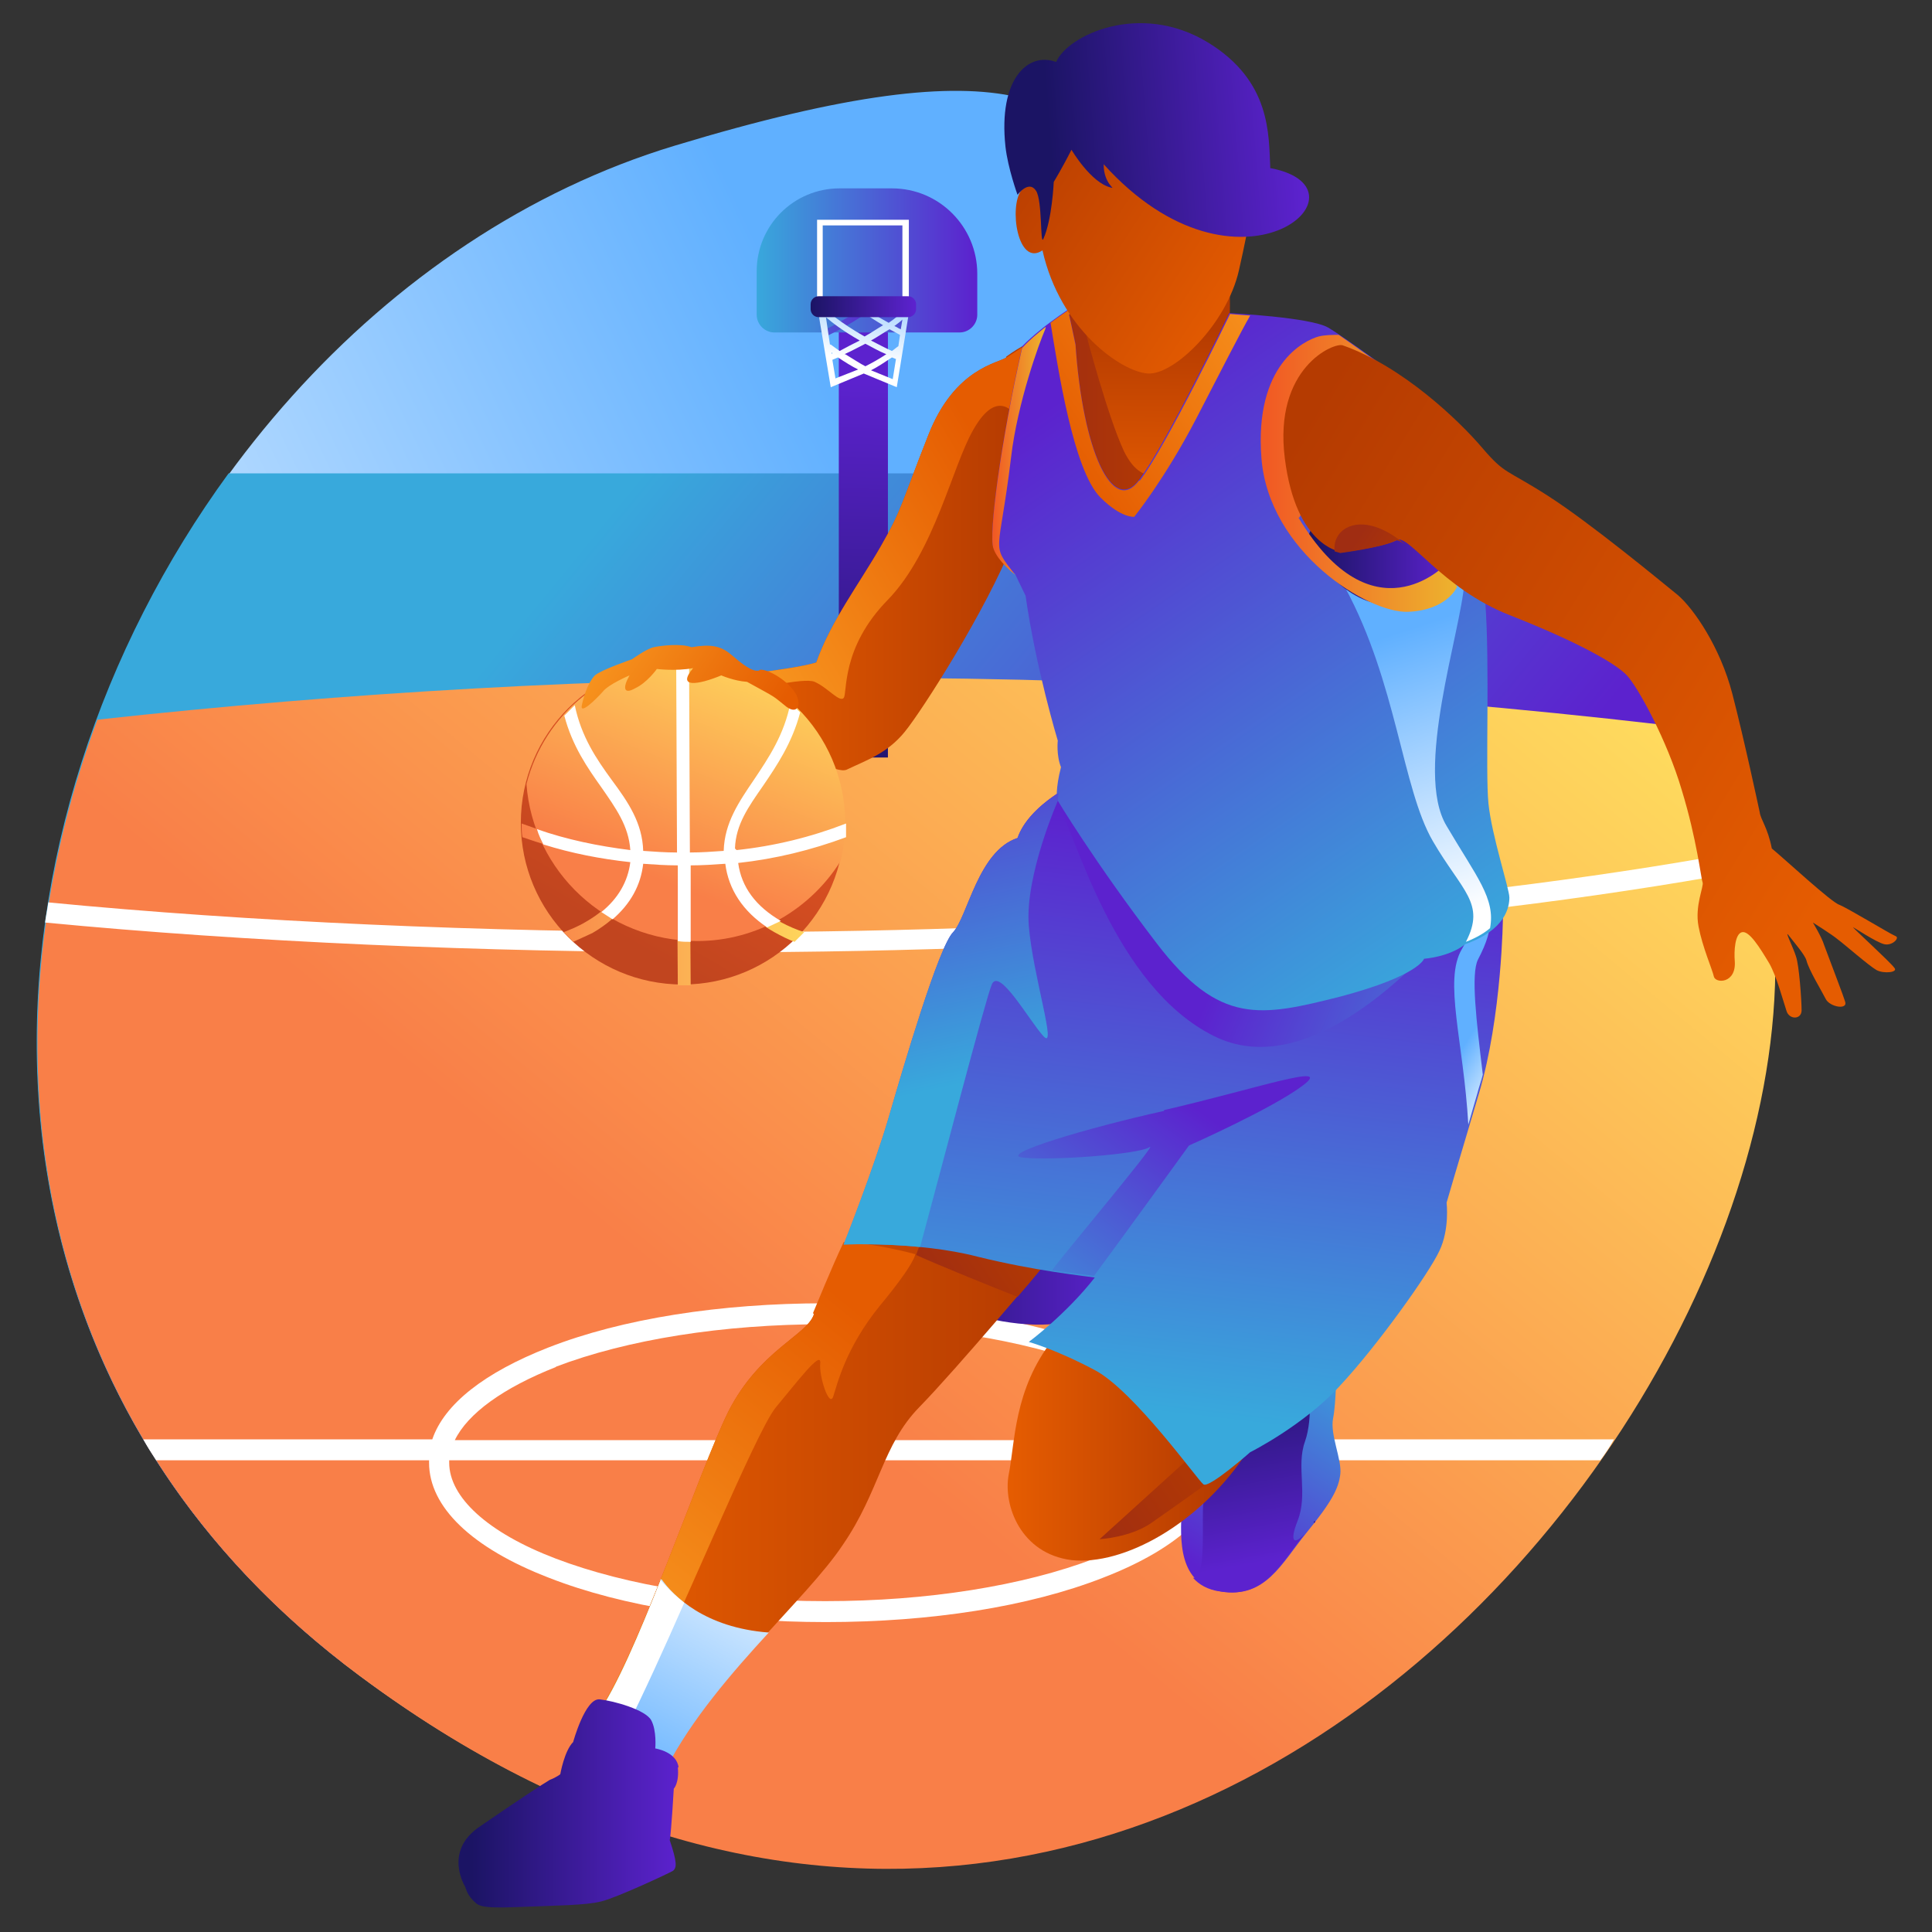 <?xml version="1.0" encoding="UTF-8"?>
<!DOCTYPE svg PUBLIC "-//W3C//DTD SVG 1.1//EN" "http://www.w3.org/Graphics/SVG/1.1/DTD/svg11.dtd">
<!-- Creator: CorelDRAW X7 -->
<svg xmlns="http://www.w3.org/2000/svg" xml:space="preserve" width="2400px" height="2400px" version="1.1" style="shape-rendering:geometricPrecision; text-rendering:geometricPrecision; image-rendering:optimizeQuality; fill-rule:evenodd; clip-rule:evenodd"
viewBox="0 0 2400 2400"
 xmlns:xlink="http://www.w3.org/1999/xlink">
 <rect x="0" y="0" width="2400" height="2400" fill="#333333" stroke="none"/>
 <defs>
  <style type="text/css">
   <![CDATA[
    .fil3 {fill:white}
    .fil22 {fill:url(#id0)}
    .fil26 {fill:url(#id1)}
    .fil16 {fill:url(#id2)}
    .fil19 {fill:url(#id3)}
    .fil23 {fill:url(#id4)}
    .fil12 {fill:url(#id5)}
    .fil30 {fill:url(#id6)}
    .fil6 {fill:url(#id7)}
    .fil11 {fill:url(#id8)}
    .fil18 {fill:url(#id9)}
    .fil25 {fill:url(#id10)}
    .fil36 {fill:url(#id11)}
    .fil2 {fill:url(#id12)}
    .fil38 {fill:url(#id13)}
    .fil5 {fill:url(#id14)}
    .fil31 {fill:url(#id15)}
    .fil34 {fill:url(#id16)}
    .fil29 {fill:url(#id17)}
    .fil41 {fill:url(#id18)}
    .fil8 {fill:url(#id19)}
    .fil20 {fill:url(#id20)}
    .fil14 {fill:url(#id21)}
    .fil13 {fill:url(#id22)}
    .fil33 {fill:url(#id23)}
    .fil10 {fill:url(#id24)}
    .fil1 {fill:url(#id25)}
    .fil28 {fill:url(#id26)}
    .fil42 {fill:url(#id27)}
    .fil17 {fill:url(#id28)}
    .fil15 {fill:url(#id29)}
    .fil37 {fill:url(#id30)}
    .fil9 {fill:url(#id31)}
    .fil24 {fill:url(#id32)}
    .fil32 {fill:url(#id33)}
    .fil7 {fill:url(#id34)}
    .fil35 {fill:url(#id35)}
    .fil4 {fill:url(#id36)}
    .fil27 {fill:url(#id37)}
    .fil21 {fill:url(#id38)}
    .fil40 {fill:url(#id39)}
    .fil0 {fill:url(#id40)}
    .fil39 {fill:url(#id41)}
   ]]>
  </style>
  <linearGradient id="id0" gradientUnits="userSpaceOnUse" x1="1244" y1="594" x2="927" y2="783">
   <stop offset="0" style="stop-opacity:1; stop-color:#E55C01"/>
   <stop offset="1" style="stop-opacity:1; stop-color:#F7931E"/>
  </linearGradient>
  <linearGradient id="id1" gradientUnits="userSpaceOnUse" x1="646" y1="1022" x2="1049" y2="1022">
   <stop offset="0" style="stop-opacity:1; stop-color:#F97F48"/>
   <stop offset="1" style="stop-opacity:1; stop-color:#FFE15F"/>
  </linearGradient>
  <linearGradient id="id2" gradientUnits="userSpaceOnUse" x1="1357" y1="1914" x2="1522" y2="1801">
   <stop offset="0" style="stop-opacity:1; stop-color:#A02D12"/>
   <stop offset="1" style="stop-opacity:1; stop-color:#B53B01"/>
  </linearGradient>
  <linearGradient id="id3" gradientUnits="userSpaceOnUse" x1="911" y1="688" x2="1263" y2="688">
   <stop offset="0" style="stop-opacity:1; stop-color:#E55C01"/>
   <stop offset="1" style="stop-opacity:1; stop-color:#B53B01"/>
  </linearGradient>
  <linearGradient id="id4" gradientUnits="userSpaceOnUse" xlink:href="#id3" x1="1425" y1="626" x2="1427" y2="408">
  </linearGradient>
  <linearGradient id="id5" gradientUnits="userSpaceOnUse" x1="1087" y1="1562" x2="1389" y2="1562">
   <stop offset="0" style="stop-opacity:1; stop-color:#1B1464"/>
   <stop offset="1" style="stop-opacity:1; stop-color:#5C22CE"/>
  </linearGradient>
  <linearGradient id="id6" gradientUnits="userSpaceOnUse" xlink:href="#id5" x1="1632" y1="695" x2="1802" y2="695">
  </linearGradient>
  <linearGradient id="id7" gradientUnits="userSpaceOnUse" x1="1022" y1="395" x2="1091" y2="395">
   <stop offset="0" style="stop-opacity:1; stop-color:#4F55D3"/>
   <stop offset="1" style="stop-opacity:1; stop-color:#5C22CE"/>
  </linearGradient>
  <linearGradient id="id8" gradientUnits="userSpaceOnUse" xlink:href="#id5" x1="1632" y1="1890" x2="1634" y2="1890">
  </linearGradient>
  <linearGradient id="id9" gradientUnits="userSpaceOnUse" x1="1409" y1="1751" x2="1495" y2="1028">
   <stop offset="0" style="stop-opacity:1; stop-color:#38A9DC"/>
   <stop offset="1" style="stop-opacity:1; stop-color:#5C22CE"/>
  </linearGradient>
  <linearGradient id="id10" gradientUnits="userSpaceOnUse" x1="980" y1="790" x2="767" y2="1162">
   <stop offset="0" style="stop-opacity:1; stop-color:#F15A24"/>
   <stop offset="1" style="stop-opacity:1; stop-color:#C1451F"/>
  </linearGradient>
  <linearGradient id="id11" gradientUnits="userSpaceOnUse" xlink:href="#id9" x1="1244" y1="1683" x2="1469" y2="1365">
  </linearGradient>
  <linearGradient id="id12" gradientUnits="userSpaceOnUse" xlink:href="#id1" x1="730" y1="1509" x2="1625" y2="426">
  </linearGradient>
  <linearGradient id="id13" gradientUnits="userSpaceOnUse" xlink:href="#id3" x1="1548" y1="390" x2="1232" y2="185">
  </linearGradient>
  <linearGradient id="id14" gradientUnits="userSpaceOnUse" xlink:href="#id9" x1="938" y1="322" x2="1211" y2="322">
  </linearGradient>
  <linearGradient id="id15" gradientUnits="userSpaceOnUse" x1="1574" y1="572" x2="1810" y2="572">
   <stop offset="0" style="stop-opacity:1; stop-color:#F15A24"/>
   <stop offset="1" style="stop-opacity:1; stop-color:#EDB32E"/>
  </linearGradient>
  <linearGradient id="id16" gradientUnits="userSpaceOnUse" xlink:href="#id0" x1="1307" y1="550" x2="1572" y2="375">
  </linearGradient>
  <linearGradient id="id17" gradientUnits="userSpaceOnUse" x1="1863" y1="1123" x2="1750" y2="781">
   <stop offset="0" style="stop-opacity:1; stop-color:white"/>
   <stop offset="1" style="stop-opacity:1; stop-color:#60B0FF"/>
  </linearGradient>
  <linearGradient id="id18" gradientUnits="userSpaceOnUse" xlink:href="#id9" x1="1198" y1="1346" x2="1096" y2="870">
  </linearGradient>
  <linearGradient id="id19" gradientUnits="userSpaceOnUse" xlink:href="#id5" x1="1007" y1="379" x2="1136" y2="379">
  </linearGradient>
  <linearGradient id="id20" gradientUnits="userSpaceOnUse" xlink:href="#id17" x1="1908" y1="1309" x2="1839" y2="1266">
  </linearGradient>
  <linearGradient id="id21" gradientUnits="userSpaceOnUse" xlink:href="#id3" x1="757" y1="1846" x2="1298" y2="1846">
  </linearGradient>
  <linearGradient id="id22" gradientUnits="userSpaceOnUse" xlink:href="#id3" x1="1256" y1="1796" x2="1515" y2="1796">
  </linearGradient>
  <linearGradient id="id23" gradientUnits="userSpaceOnUse" xlink:href="#id17" x1="951" y1="1882" x2="773" y2="2224">
  </linearGradient>
  <linearGradient id="id24" gradientUnits="userSpaceOnUse" xlink:href="#id5" x1="1526" y1="1692" x2="1571" y2="1940">
  </linearGradient>
  <linearGradient id="id25" gradientUnits="userSpaceOnUse" xlink:href="#id9" x1="537" y1="905" x2="1396" y2="1610">
  </linearGradient>
  <linearGradient id="id26" gradientUnits="userSpaceOnUse" xlink:href="#id9" x1="1845" y1="1190" x2="1355" y2="471">
  </linearGradient>
  <linearGradient id="id27" gradientUnits="userSpaceOnUse" xlink:href="#id0" x1="941" y1="920" x2="759" y2="800">
  </linearGradient>
  <linearGradient id="id28" gradientUnits="userSpaceOnUse" xlink:href="#id0" x1="1080" y1="1639" x2="777" y2="2011">
  </linearGradient>
  <linearGradient id="id29" gradientUnits="userSpaceOnUse" xlink:href="#id2" x1="1154" y1="1595" x2="1275" y2="1513">
  </linearGradient>
  <linearGradient id="id30" gradientUnits="userSpaceOnUse" xlink:href="#id15" x1="1235" y1="559" x2="1297" y2="559">
  </linearGradient>
  <linearGradient id="id31" gradientUnits="userSpaceOnUse" xlink:href="#id9" x1="1670" y1="1678" x2="1492" y2="1949">
  </linearGradient>
  <linearGradient id="id32" gradientUnits="userSpaceOnUse" xlink:href="#id2" x1="1302" y1="519" x2="1456" y2="519">
  </linearGradient>
  <linearGradient id="id33" gradientUnits="userSpaceOnUse" xlink:href="#id3" x1="2298" y1="1062" x2="1566" y2="612">
  </linearGradient>
  <linearGradient id="id34" gradientUnits="userSpaceOnUse" xlink:href="#id17" x1="1062" y1="446" x2="1082" y2="315">
  </linearGradient>
  <linearGradient id="id35" gradientUnits="userSpaceOnUse" xlink:href="#id2" x1="1685" y1="670" x2="1764" y2="723">
  </linearGradient>
  <linearGradient id="id36" gradientUnits="userSpaceOnUse" xlink:href="#id5" x1="1060" y1="1003" x2="1080" y2="475">
  </linearGradient>
  <linearGradient id="id37" gradientUnits="userSpaceOnUse" xlink:href="#id1" x1="817" y1="1092" x2="945" y2="776">
  </linearGradient>
  <linearGradient id="id38" gradientUnits="userSpaceOnUse" xlink:href="#id9" x1="1958" y1="1326" x2="1539" y2="1148">
  </linearGradient>
  <linearGradient id="id39" gradientUnits="userSpaceOnUse" xlink:href="#id5" x1="586" y1="2240" x2="842" y2="2240">
  </linearGradient>
  <linearGradient id="id40" gradientUnits="userSpaceOnUse" xlink:href="#id17" x1="-67" y1="1580" x2="1252" y2="952">
  </linearGradient>
  <linearGradient id="id41" gradientUnits="userSpaceOnUse" xlink:href="#id5" x1="1302" y1="150" x2="1610" y2="126">
  </linearGradient>
 </defs>
 <g id="Layer_x0020_1">
  <g id="_1682181381936">
   <path class="fil0" d="M1891 724c-716,-253 -195,-803 -1053,-543 -730,221 -1146,1339 -392,1900 1224,911 2316,-1049 1445,-1357z"/>
   <path class="fil1" d="M1891 724c-112,-40 -193,-86 -255,-136l-1352 0c-317,434 -363,1084 141,1477l1333 0c476,-403 646,-1160 132,-1341z"/>
   <path class="fil2" d="M1065 842c-319,0 -634,18 -944,52 -150,403 -89,880 326,1188 1071,798 2042,-606 1682,-1174 -348,-43 -703,-66 -1063,-66z"/>
   <path class="fil3" d="M1369 1674c-92,-36 -214,-55 -344,-55 -130,0 -252,19 -344,55 -79,31 -129,70 -144,114l-359 0c5,9 10,17 16,26l339 0c0,1 0,2 0,3 0,55 53,106 149,143 92,36 214,55 344,55 130,0 252,-19 344,-55 96,-37 149,-88 149,-143 0,-1 0,-2 0,-3l469 0c6,-8 12,-17 17,-26l-491 0c-15,-44 -65,-84 -144,-114zm-679 24c89,-34 208,-53 335,-53 127,0 246,19 335,53 66,25 109,57 126,91l-921 0c16,-33 60,-65 126,-91zm670 238c-89,34 -208,53 -335,53 -127,0 -246,-19 -335,-53 -84,-32 -132,-76 -132,-119 0,-1 0,-2 0,-3l934 0c0,1 0,2 0,3 0,43 -48,86 -133,119z"/>
   <path class="fil3" d="M2188 1053c-355,68 -817,105 -1301,105 -286,0 -579,-13 -827,-37 -1,8 -3,17 -4,25 249,24 544,37 831,37 486,0 950,-38 1307,-106l-2 -13c-1,-4 -2,-8 -3,-12z"/>
   <rect class="fil4" x="1042" y="385" width="61" height="556"/>
   <path class="fil5" d="M1107 234l-64 0c-57,0 -103,46 -103,103l0 54c0,12 10,22 22,22l230 0c12,0 22,-10 22,-22l0 -51c0,-58 -47,-106 -106,-106z"/>
   <path class="fil3" d="M1015 387l114 0 0 -114 -114 0 0 114zm7 -107l99 0 0 99 -99 0 0 -99z"/>
   <path class="fil6" d="M1023 411l3 7c31,-15 53,-30 65,-40l-5 -6c-12,9 -33,24 -64,39z"/>
   <path class="fil7" d="M1132 373l-118 0 18 108 41 -17 41 17 15 -92c2,-2 4,-3 4,-4l-3 -3 2 -10zm-109 7l40 0 -1 1c8,6 20,14 35,23 -7,4 -14,9 -23,14 -30,-17 -47,-32 -51,-36l0 -2zm8 48l-5 -34c8,7 21,17 42,29 -8,4 -16,8 -25,13 -4,-3 -7,-5 -11,-8zm2 10c1,0 1,1 1,1 0,0 -1,0 -1,1l0 -2zm5 33l-4 -24c2,-1 5,-2 7,-3 9,6 17,11 25,15l-28 11zm11 -31c9,-4 18,-9 26,-13 8,4 16,9 26,13 -9,6 -18,11 -26,15 -6,-3 -15,-9 -25,-15zm60 31l-27 -11c8,-4 17,-10 26,-16 2,1 3,1 5,2l-4 25zm7 -41c-3,2 -5,4 -8,6 -9,-4 -18,-9 -26,-13 9,-5 16,-10 23,-14 4,2 9,5 13,7l-2 14zm3 -21c-3,-1 -5,-3 -8,-4 4,-3 7,-5 10,-8l-2 12zm4 -23c-4,3 -10,9 -19,15 -13,-7 -24,-14 -32,-20l51 0 -1 5z"/>
   <path class="fil8" d="M1128 368l-111 0c-5,0 -10,4 -10,10l0 6c0,5 4,10 10,10l111 0c5,0 10,-4 10,-10l0 -6c0,-5 -4,-10 -10,-10z"/>
   <path class="fil9" d="M1656 1762c4,-20 4,-62 4,-62l-148 67 -44 106c-2,40 -5,95 49,104 55,9 75,-35 106,-73 31,-38 40,-55 42,-73 2,-18 -13,-49 -9,-69z"/>
   <path class="fil10" d="M1625 1716l0 0 -123 107 -7 44c-3,14 5,96 -13,93 7,8 18,15 34,17 55,9 75,-35 106,-73 0,0 0,-1 1,-1 -15,17 -22,14 -11,-14 13,-33 -2,-67 9,-98 11,-31 4,-75 4,-75z"/>
   <path class="fil11" d="M1632 1891l1 1 1 -2 -1 -1c0,1 -1,1 -1,2z"/>
   <path class="fil12" d="M1104 1509l-16 78c0,0 140,73 233,56l69 -75 -33 -78 -253 18z"/>
   <path class="fil13" d="M1308 1664c-49,62 -47,129 -55,168 -7,38 15,98 78,106 64,7 160,-44 220,-137 60,-93 -244,-137 -244,-137z"/>
   <path class="fil14" d="M1077 1491c-13,16 -56,117 -66,142 -9,26 -67,44 -106,120 -38,77 -111,301 -164,377 -53,77 29,175 86,66 56,-109 175,-209 220,-277 46,-67 49,-124 95,-171 46,-47 157,-179 157,-179 0,0 -209,-95 -222,-78z"/>
   <path class="fil15" d="M1138 1559c31,14 98,41 126,52 21,-24 35,-42 35,-42 0,0 -81,-37 -145,-60 -3,12 -9,32 -16,50z"/>
   <path class="fil16" d="M1484 1805l-118 107c0,0 38,-2 64,-20 26,-18 93,-66 93,-66 2,-4 -39,-22 -39,-22z"/>
   <path class="fil17" d="M1011 1633c-9,26 -67,44 -106,120 -38,77 -111,301 -164,377 -9,13 -14,26 -16,38l51 -19c66,-131 162,-370 188,-401 26,-31 56,-71 55,-55 -2,16 11,56 16,42 5,-15 15,-60 58,-113 44,-53 44,-64 44,-64 0,0 -51,-14 -89,-15 -16,34 -32,74 -38,88z"/>
   <path class="fil18" d="M1645 1143c-115,-7 -317,-166 -317,-166 0,0 -51,26 -64,64 -49,16 -62,98 -80,117 -18,18 -62,168 -80,230 -18,62 -56,158 -56,158 0,0 93,-4 166,15 73,18 133,24 146,26 -36,46 -82,80 -82,80 0,0 33,9 82,35 49,26 128,137 135,142 7,5 58,-40 58,-40 0,0 66,-33 111,-82 46,-49 111,-140 124,-168 13,-27 9,-60 9,-60 0,0 11,-38 40,-135 29,-97 30,-220 30,-220 0,0 -106,13 -221,5z"/>
   <path class="fil19" d="M1250 444c-8,7 -64,12 -97,97 -34,86 -32,91 -59,138 -27,47 -62,93 -80,144 -34,10 -96,13 -117,22 -20,8 130,123 155,111 25,-12 50,-20 72,-47 22,-27 101,-151 134,-234 34,-82 12,-245 12,-245 0,0 -12,7 -20,13z"/>
   <path class="fil20" d="M1852 1139c-6,1 -13,1 -22,2 -1,11 -5,23 -14,38 -23,39 2,114 8,218 3,-11 7,-24 11,-38 2,-8 5,-16 7,-24 -8,-67 -15,-125 -6,-143 11,-21 16,-37 15,-52z"/>
   <path class="fil21" d="M1654 1085l-340 -86c21,33 69,226 194,288 114,57 242,-84 259,-97 16,-13 -113,-106 -113,-106z"/>
   <path class="fil22" d="M1250 444c-8,7 -64,12 -97,97 -34,86 -32,91 -59,138 -27,47 -62,93 -80,144 -34,10 -96,13 -117,22 -5,2 -1,9 9,19 26,-7 93,-23 106,-17 16,7 31,26 36,20 5,-5 -4,-62 55,-122 58,-60 80,-166 106,-211 26,-46 46,-29 56,-14 2,3 6,1 11,-5 -2,-47 -7,-83 -7,-83 0,0 -11,7 -20,13z"/>
   <path class="fil23" d="M1329 390c0,0 10,39 8,64 -2,26 -9,171 -9,171l137 35 62 -246c0,0 2,-44 0,-64 -2,-20 -198,39 -198,39z"/>
   <path class="fil24" d="M1460 576c-3,5 -38,38 -64,-16 -20,-43 -46,-142 -46,-142l-11 -40 -17 13 -20 55 7 93 119 123c0,0 34,-91 31,-86z"/>
   <circle class="fil25" cx="848" cy="1022" r="201"/>
   <path class="fil26" d="M913 1054c1,-30 17,-52 35,-78 17,-25 36,-53 46,-91 -4,-5 -9,-9 -13,-13 -8,40 -27,68 -45,95 -19,28 -37,54 -38,89 -14,1 -28,2 -42,2l-1 -236c-2,0 -5,0 -7,0 -3,0 -6,0 -9,0l1 236c-14,0 -28,-1 -42,-2 -1,-35 -19,-61 -39,-88 -19,-26 -38,-54 -46,-93 -5,4 -9,9 -13,13 10,38 29,65 46,89 18,26 34,48 36,78 -46,-5 -91,-16 -134,-32 0,0 0,1 0,1 0,5 0,11 1,16 43,15 87,26 133,31 -4,30 -21,55 -54,74 -10,6 -20,10 -28,13 4,4 8,8 12,12 7,-3 15,-7 24,-11 36,-21 58,-50 62,-86 14,1 28,2 43,2l1 149c3,0 6,0 9,0 2,0 5,0 7,0l-1 -149c14,0 29,-1 43,-2 5,35 26,65 62,85 9,5 17,9 25,12 4,-4 8,-8 12,-12 -9,-3 -19,-7 -30,-13 -32,-18 -50,-42 -54,-73 46,-5 91,-16 134,-32 0,-6 1,-11 1,-17 0,0 0,0 0,0 -43,17 -89,28 -135,34z"/>
   <path class="fil27" d="M848 822c-94,0 -172,65 -194,152 8,109 100,195 212,195 75,0 141,-40 178,-99 4,-16 6,-32 6,-49 -1,-111 -91,-200 -201,-200z"/>
   <path class="fil3" d="M913 1054c1,-30 17,-52 35,-78 17,-25 36,-53 46,-91l0 0c-1,-1 -2,-2 -3,-3 0,0 0,0 0,0 -1,-1 -2,-2 -3,-3 0,0 0,0 0,0 -1,-1 -2,-2 -3,-3 0,0 0,0 0,0 -1,-1 -2,-2 -3,-3l0 0c-8,40 -27,68 -45,95 -19,28 -37,54 -38,89 -14,1 -28,2 -42,2l-1 -236 0 0c-1,0 -2,0 -3,0 -1,0 -3,0 -4,0 -3,0 -6,0 -9,0l1 236c-14,0 -28,-1 -42,-2 -1,-35 -19,-61 -39,-88 -19,-26 -38,-54 -46,-93 0,0 -1,1 -1,1 -1,1 -1,1 -2,2 0,0 -1,1 -1,1 -1,1 -1,1 -2,2 0,0 -1,1 -1,1 -1,1 -2,2 -3,3 0,0 0,0 0,0 -1,1 -2,2 -3,3 10,38 29,65 46,89 18,26 34,48 36,78 -40,-5 -79,-13 -116,-26 2,7 5,13 8,19 35,11 71,18 108,22 -3,24 -15,45 -36,62 5,3 9,6 14,9 22,-19 35,-42 38,-69 14,1 28,2 43,2l0 94c5,1 10,1 16,1l0 -95c14,0 29,-1 43,-2 4,32 22,59 52,79 6,-3 11,-5 17,-8 -31,-18 -49,-42 -53,-72 46,-5 91,-16 134,-32 0,-1 0,-2 0,-3 0,-1 0,-2 0,-3 0,-1 0,-2 0,-4 0,-1 0,-1 0,-2 0,-2 0,-4 0,-5 0,0 0,0 0,0 -44,17 -89,28 -136,33z"/>
   <path class="fil28" d="M1843 746c-51,-151 -102,-275 -102,-275 0,0 -69,-51 -91,-64 -22,-13 -123,-18 -123,-18 0,0 -79,164 -112,207 -33,44 -70,-37 -79,-169 -5,-24 -8,-37 -8,-37l15 -16c0,0 -47,29 -73,56 -27,118 -42,233 -36,250 5,16 27,33 27,33 0,0 7,15 13,27 13,91 40,180 40,180 0,0 -2,18 4,33 -7,27 -5,40 -5,40 0,0 46,77 124,179 78,102 129,91 228,66 98,-26 104,-47 104,-47 0,0 31,-2 51,-18 51,-18 55,-47 55,-58 0,-11 -22,-77 -26,-117 -4,-40 2,-171 -4,-251z"/>
   <path class="fil29" d="M1819 725c4,-60 -148,5 -148,5 64,118 71,250 109,315 36,62 66,77 41,125 13,-5 23,-11 30,-17 7,-37 -17,-64 -54,-127 -41,-68 18,-242 22,-302z"/>
   <path class="fil30" d="M1800 675c-49,-35 -155,-24 -155,-24 -18,-4 -29,24 -11,44 18,20 64,78 124,47 60,-31 91,-33 42,-67z"/>
   <path class="fil31" d="M1614 643c42,-80 89,-152 111,-183 -17,-12 -43,-31 -62,-44 -8,0 -17,0 -25,2 -18,5 -80,35 -71,151 9,117 133,193 182,191 49,-2 61,-31 61,-31l-15 -27c0,0 -90,94 -182,-59z"/>
   <path class="fil32" d="M2353 1162c-5,-2 -58,-34 -68,-38 -10,-3 -67,-56 -84,-70 -5,-26 -14,-36 -15,-45 -2,-9 -19,-89 -34,-147 -15,-58 -48,-106 -68,-123 -21,-17 -108,-89 -161,-123 -53,-34 -53,-26 -82,-60 -29,-34 -99,-101 -173,-127 -11,-4 -86,28 -72,140 14,113 72,117 72,117 0,0 53,-7 67,-15 14,-9 56,60 140,93 84,33 132,60 146,75 14,15 50,81 68,142 19,62 24,110 26,115 2,5 -10,29 -5,55 5,26 17,53 19,62 2,9 28,9 26,-19 -1,-12 0,-34 9,-36 9,-2 22,19 34,39 9,16 17,46 21,58 3,12 19,12 19,0 0,-12 -3,-56 -7,-67 -3,-10 -15,-34 -9,-26 7,9 20,24 22,31 3,12 19,38 24,48 5,10 28,14 24,3 -1,-4 -17,-46 -26,-70 -3,-10 -14,-28 -14,-28 0,0 24,15 31,21 7,5 39,33 48,38 9,5 28,3 22,-3 -5,-7 -50,-48 -51,-50 -2,-2 29,19 39,21 10,2 19,-8 14,-10z"/>
   <path class="fil33" d="M821 1962c-27,68 -55,134 -79,168 -53,77 29,175 86,66 31,-60 81,-118 127,-168 -80,-6 -119,-46 -133,-66z"/>
   <path class="fil34" d="M1415 597c-33,44 -70,-37 -79,-169 -5,-24 -8,-37 -8,-37l15 -16c0,0 -18,11 -38,26 9,54 28,183 62,217 26,26 42,24 42,24 0,0 38,-47 77,-122 30,-58 56,-109 67,-128 -15,-1 -25,-2 -25,-2 0,0 -79,164 -112,207z"/>
   <path class="fil35" d="M1658 685c4,1 7,2 7,2 0,0 53,-7 67,-15 3,-2 7,0 13,4l0 0c-52,-44 -91,-21 -87,9z"/>
   <path class="fil36" d="M1446 1380c-95,21 -209,55 -175,58 35,4 144,-4 157,-13 13,-9 -120,149 -121,153 27,4 46,6 52,7 37,-50 118,-162 118,-162 0,0 104,-46 142,-75 38,-29 -60,5 -173,31z"/>
   <path class="fil37" d="M1270 431c-27,118 -42,233 -36,250 5,16 27,33 27,33 -31,-40 -20,-22 -5,-146 8,-68 35,-142 42,-158 1,-2 1,-4 1,-4 -10,8 -21,17 -29,26z"/>
   <path class="fil38" d="M1285 168l-16 68c-16,20 -5,96 26,75 22,98 98,151 131,153 33,2 98,-62 113,-128 15,-66 18,-95 18,-95l-164 -106 -107 33z"/>
   <path class="fil3" d="M821 1962c-27,68 -55,134 -79,168 -9,13 -14,26 -16,38l51 -19c22,-44 48,-101 73,-158 -14,-11 -24,-22 -30,-29z"/>
   <path class="fil39" d="M1578 209c-2,-42 1,-108 -77,-156 -85,-52 -175,-9 -189,24 -35,-13 -72,21 -63,105 3,27 15,60 15,60 0,0 14,-19 23,-5 8,12 5,68 9,60 11,-24 13,-71 13,-71 0,0 11,-18 22,-40 0,0 24,41 49,47 7,2 -9,-4 -9,-29 168,186 341,31 208,5z"/>
   <path class="fil40" d="M843 2196c-2,-20 -29,-24 -29,-24 0,0 2,-22 -5,-35 -7,-13 -46,-24 -64,-26 -18,-2 -33,53 -33,53 -11,11 -16,40 -16,40 0,0 -5,4 -13,7 -7,4 -42,27 -87,58 -46,31 -18,75 -18,75 0,0 2,9 9,16 7,7 7,11 56,9 49,-2 84,-2 104,-7 20,-5 84,-35 89,-38 5,-4 5,-11 -4,-38 2,-11 5,-64 5,-64 0,0 7,-7 5,-27z"/>
   <path class="fil41" d="M1264 1041c-49,16 -62,98 -80,117 -18,18 -62,168 -80,230 -18,62 -56,158 -56,158 0,0 44,-2 95,3 22,-81 81,-307 89,-326 9,-22 46,44 64,64 18,20 -13,-75 -18,-137 -5,-62 36,-155 36,-155l1 -10c-16,10 -42,30 -51,56z"/>
   <path class="fil42" d="M943 833c-9,2 -22,-9 -35,-20 -13,-11 -26,-13 -49,-9 -13,-5 -38,-2 -47,0 -9,2 -27,15 -27,15 0,0 -38,13 -46,20 -7,7 -13,22 -16,36 -4,15 18,-7 26,-16 7,-9 33,-20 33,-20 -9,16 -7,24 7,16 15,-7 27,-24 27,-24 0,0 23,3 45,-1 -21,25 6,21 35,9 0,0 16,7 32,8 40,22 30,16 49,31 15,11 20,-5 9,-20 -11,-15 -33,-27 -42,-26z"/>
  </g>
 </g>
</svg>
